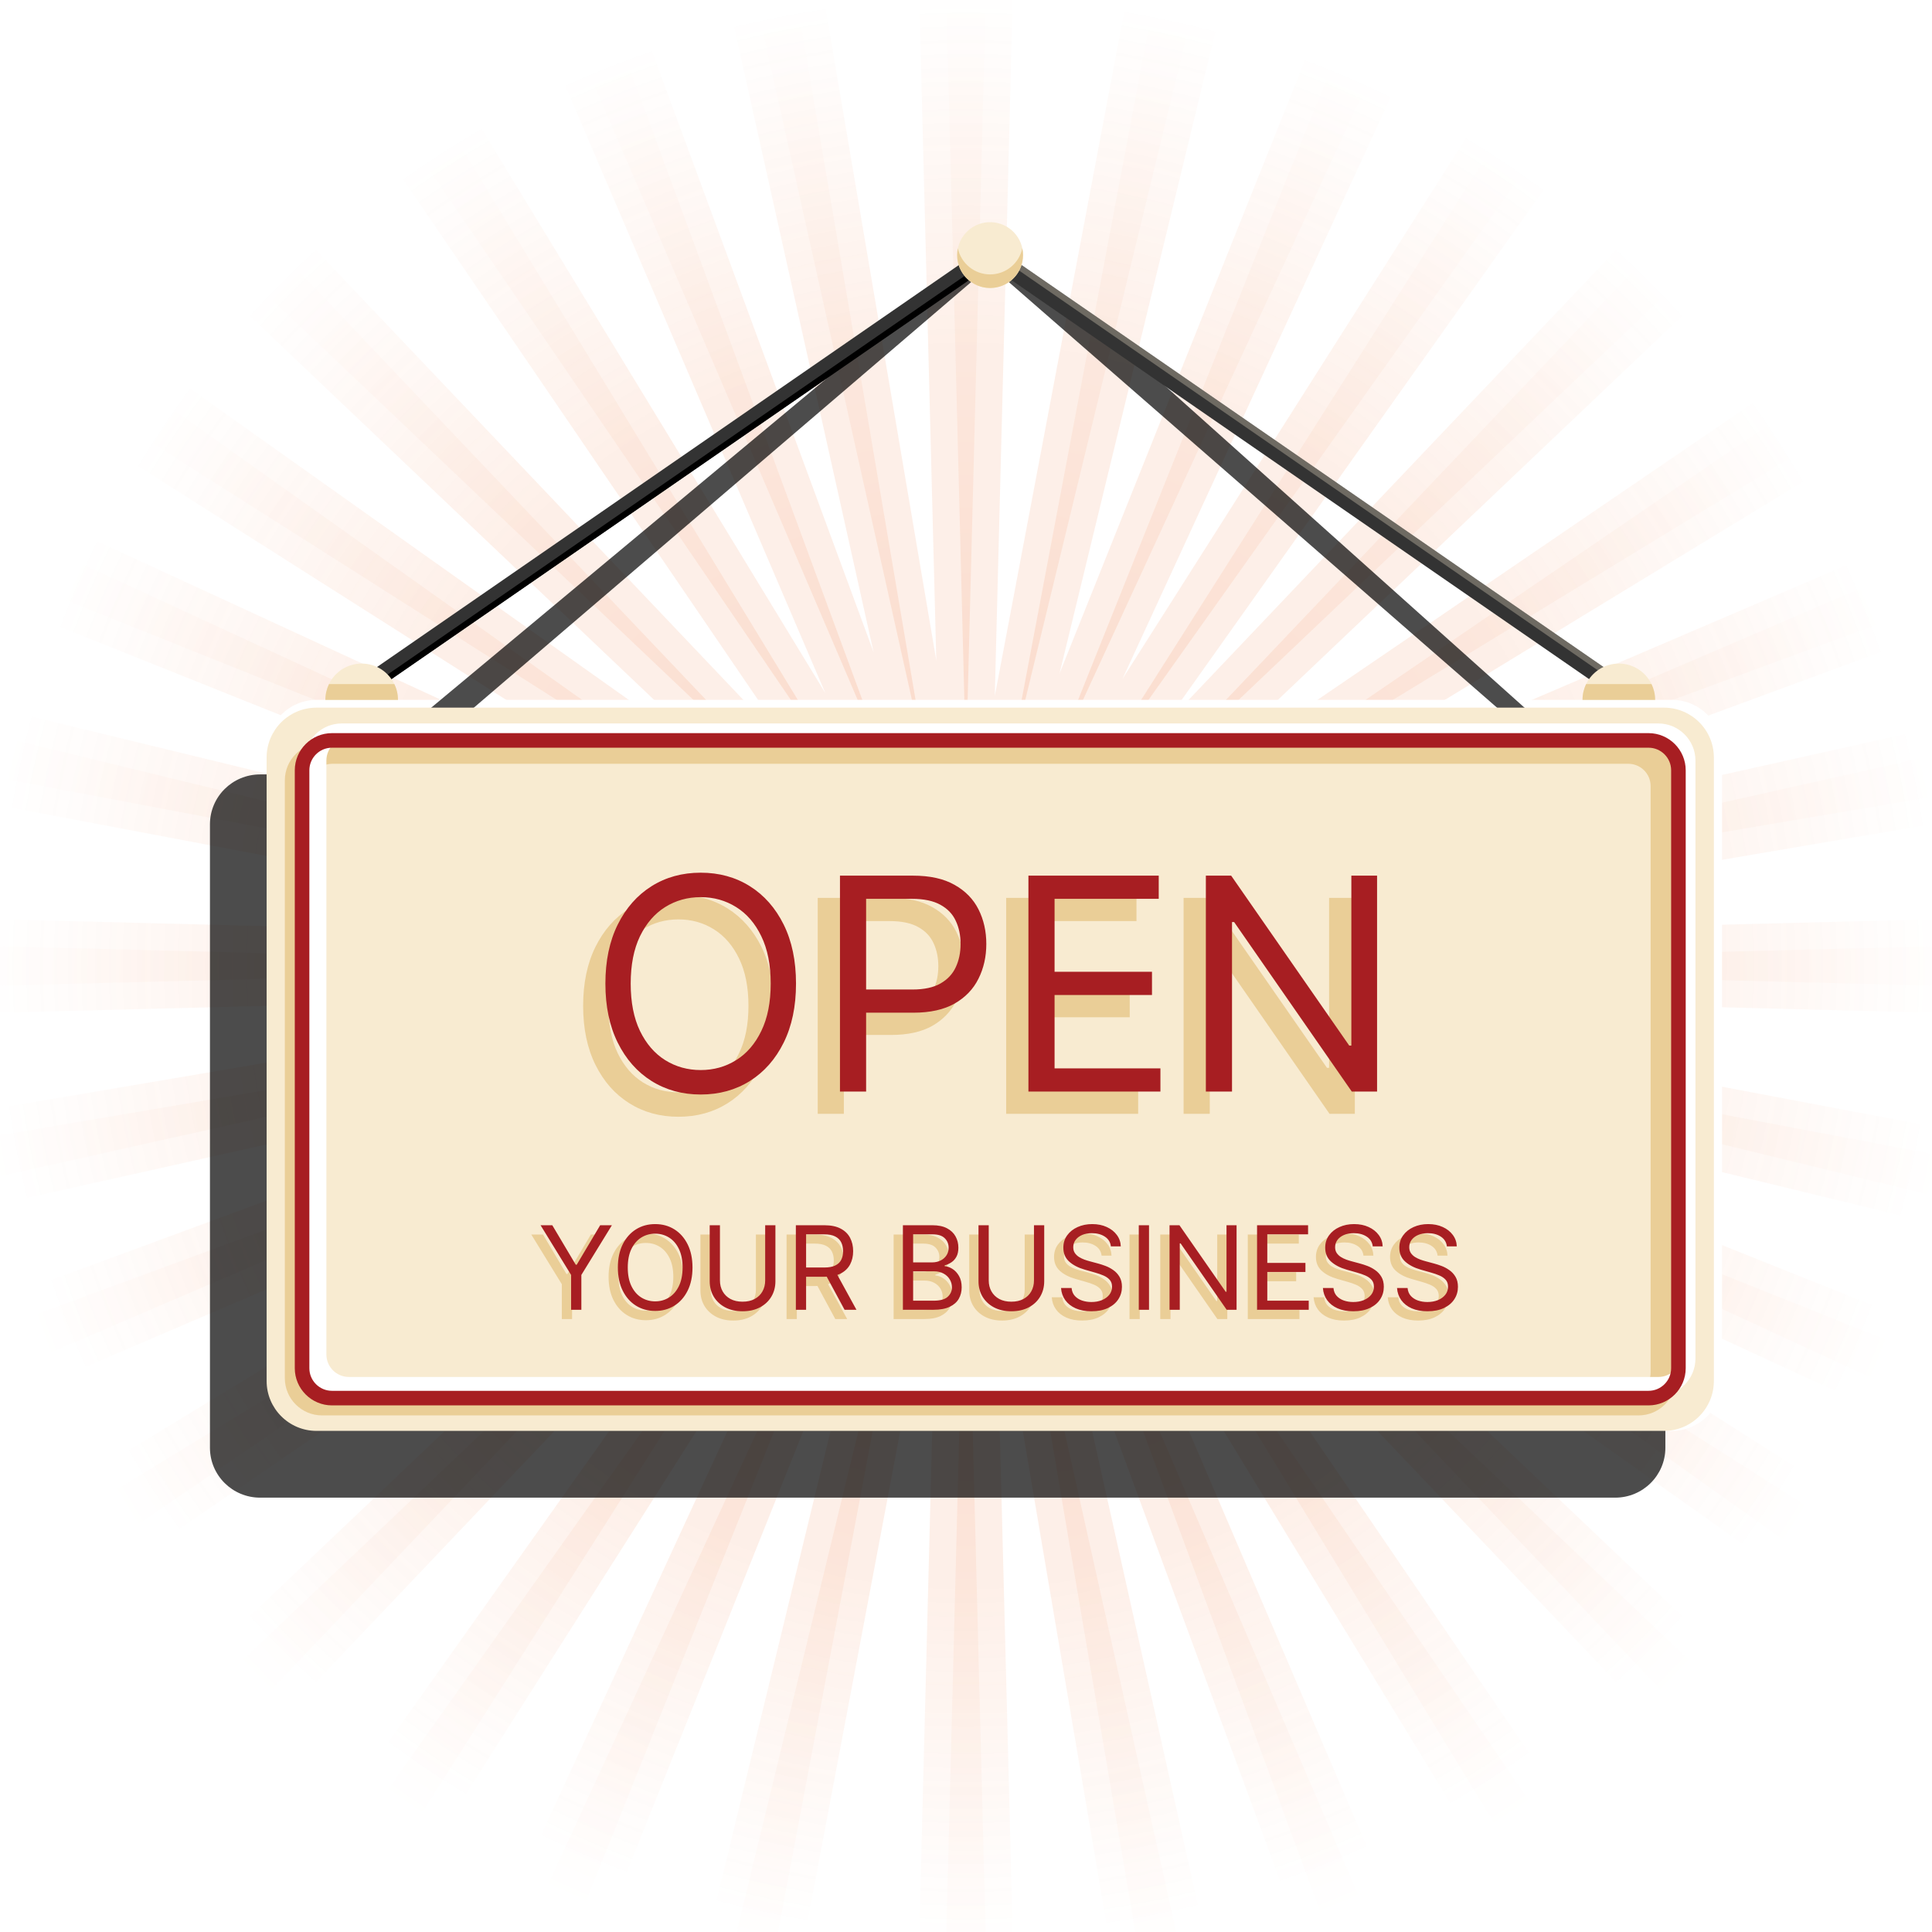 <svg width="293" height="293" viewBox="0 0 293 293" fill="none" xmlns="http://www.w3.org/2000/svg">
<rect x="0" y="0" width="293" height="293" fill="#808080" stroke="none"/>
<g clip-path="url(#clip0_3_1485)">
<path d="M293 0H0V293H293V0Z" fill="white"/>
<path opacity="0.1" d="M293 0V11.908L178.537 120.64L293 42.59V61.137L187.895 125.164L293 80.153V96.01L194.083 132.489L293 110.42V124.988L192.847 141.994L293 139.421V153.579L187.438 150.866L293 170.831V185.492L190.86 160.687L293 201.572V217.711L190.057 170.239L293 235.625V254.535L182.463 176.087L293 281.092V293H281.092L172.354 178.537L250.41 293H231.863L167.836 187.895L212.847 293H196.99L160.511 194.083L182.58 293H168.012L151.006 192.853L153.579 293H139.421L142.134 187.432L122.163 293H107.508L132.313 190.854L91.422 293H75.289L122.761 190.057L57.375 293H38.465L116.913 182.463L11.908 293H0V281.092L114.469 172.354L0 250.41V231.863L105.105 167.836L0 212.847V196.99L98.917 160.511L0 182.58V168.012L100.147 151.006L0 153.579V139.421L105.562 142.134L0 122.163V107.508L102.146 132.313L0 91.422V75.289L102.943 122.761L0 57.375V38.465L110.537 116.913L0 11.908V0H11.908L120.64 114.463L42.59 0H61.137L125.164 105.105L80.153 0H96.01L132.489 98.917L110.42 0H124.988L141.994 100.147L139.421 0H153.579L150.866 105.562L170.831 0H185.492L160.687 102.14L201.572 0H217.711L170.239 102.943L235.625 0H254.535L176.087 110.537L281.092 0H293Z" fill="url(#paint0_radial_3_1485)"/>
<path opacity="0.2" d="M293 6.253L171.194 121.958L173.175 124.97L175.7 127.543L293 47.554V56.332L178.361 126.172L180.951 132.6L293 84.612V91.639L181.678 132.688L182.305 135.958L183.547 139.04L293 114.622V120.827L182.984 139.509L184.291 146.318L293 143.529V149.471L181.314 146.605L180.588 150.139L180.552 153.743L293 175.009V181.273L183.4 154.651L180.687 161.033L293 205.991V213.193L181.138 161.607L179.275 164.361L177.974 167.42L293 240.483V249.513L177.242 167.356L173.351 173.093L293 286.753V293H286.747L171.042 171.194L168.03 173.175L165.457 175.7L245.446 293H236.668L166.828 178.361L160.4 180.951L208.387 293H201.361L160.312 181.678L157.042 182.305L153.96 183.547L178.378 293H172.173L153.491 182.984L146.682 184.291L149.471 293H143.523L146.395 181.314L142.861 180.588L139.257 180.552L117.991 293H111.727L138.349 183.4L131.967 180.687L87.009 293H79.807L131.393 181.138L128.639 179.275L125.58 177.974L52.517 293H43.487L125.644 177.242L119.907 173.351L6.247 293H0V286.747L121.806 171.042L119.825 168.03L117.3 165.457L0 245.446V236.668L114.639 166.828L112.049 160.4L0 208.387V201.361L111.322 160.312L110.695 157.042L109.453 153.96L0 178.378V172.173L110.016 153.491L108.709 146.682L0 149.471V143.523L111.686 146.395L112.412 142.861L112.448 139.257L0 117.991V111.727L109.6 138.349L112.313 131.967L0 87.009V79.807L111.862 131.393L113.725 128.639L115.026 125.58L0 52.517V43.487L115.753 125.644L119.649 119.907L0 6.247V0H6.253L121.958 121.806L124.97 119.825L127.543 117.3L47.554 0H56.332L126.172 114.639L132.6 112.049L84.612 0H91.639L132.688 111.322L135.958 110.695L139.04 109.453L114.622 0H120.827L139.509 110.016L146.318 108.709L143.529 0H149.477L146.605 111.686L150.139 112.412L153.743 112.448L175.009 0H181.273L154.651 109.6L161.033 112.313L205.991 0H213.193L161.607 111.862L164.361 113.725L167.42 115.026L240.483 0H249.513L167.356 115.753L173.093 119.649L286.753 0H293V6.253Z" fill="url(#paint1_radial_3_1485)"/>
<path d="M253.55 217.002H48.046C43.843 217.002 40.436 213.577 40.436 209.353V113.787C40.436 109.563 43.843 106.138 48.046 106.138H253.55C257.753 106.138 261.161 109.563 261.161 113.787V209.353C261.161 213.578 257.753 217.002 253.55 217.002Z" fill="white"/>
<path opacity="0.7" d="M245.506 117.445H242.507L162.427 45.754C157.943 44.065 148.901 37.55 147.201 39.218L53.237 117.445H39.45C35.247 117.445 31.84 120.833 31.84 125.012V219.562C31.84 223.742 35.247 227.129 39.45 227.129H244.954C249.157 227.129 252.564 223.742 252.564 219.562V125.012C252.564 120.833 249.709 117.445 245.506 117.445ZM149.112 41.212C149.753 40.583 150.55 40.583 151.169 41.189L238.648 117.445H60.034L149.112 41.212Z" fill="black"/>
<path d="M252.35 217.002H48.003C43.824 217.002 40.436 213.614 40.436 209.435V114.885C40.436 110.705 43.824 107.318 48.003 107.318H252.351C256.53 107.318 259.918 110.706 259.918 114.885V209.435C259.918 213.614 256.53 217.002 252.35 217.002Z" fill="#F8EBD1"/>
<path d="M248.502 214.655H48.837C45.727 214.655 43.198 212.125 43.198 209.016V118.341C43.198 115.233 45.727 112.703 48.837 112.703H248.503C251.611 112.703 254.141 115.232 254.141 118.341V209.015C254.141 212.125 251.611 214.655 248.502 214.655ZM50.389 115.833C48.527 115.833 47.013 117.347 47.013 119.209V208.148C47.013 210.009 48.527 211.524 50.389 211.524H246.951C248.812 211.524 250.327 210.009 250.327 208.148V119.209C250.327 117.347 248.813 115.833 246.952 115.833H50.389Z" fill="#EACE97"/>
<path d="M251.489 211.668H51.823C48.714 211.668 46.185 209.139 46.185 206.03V115.355C46.185 112.246 48.714 109.717 51.823 109.717H251.489C254.598 109.717 257.127 112.246 257.127 115.355V206.029C257.127 209.138 254.598 211.668 251.489 211.668ZM52.91 111.926C51.029 111.926 49.499 113.456 49.499 115.337V205.414C49.499 207.294 51.029 208.825 52.91 208.825H251.507C253.388 208.825 254.918 207.295 254.918 205.414V115.337C254.918 113.456 253.388 111.926 251.508 111.926H52.91Z" fill="white"/>
<path d="M250.01 213.136H50.345C47.236 213.136 44.706 210.606 44.706 207.497V116.822C44.706 113.714 47.235 111.184 50.344 111.184H250.01C253.119 111.184 255.649 113.713 255.649 116.822V207.496C255.649 210.606 253.119 213.136 250.01 213.136ZM50.344 113.394C48.454 113.394 46.916 114.932 46.916 116.822V207.496C46.916 209.387 48.454 210.926 50.345 210.926H250.01C251.901 210.926 253.439 209.387 253.439 207.496V116.822C253.439 114.932 251.902 113.394 250.01 113.394H50.344Z" fill="#A71E22"/>
<path d="M55.103 105.644C54.698 105.644 54.296 105.466 54.023 105.125C53.547 104.529 53.645 103.66 54.241 103.184L147.025 39.085C148.881 37.604 151.473 37.604 153.327 39.085L246.068 103.148C246.664 103.624 246.762 104.493 246.285 105.089C245.81 105.684 244.94 105.782 244.345 105.306L151.604 41.243C150.763 40.573 149.589 40.573 148.749 41.243L55.964 105.342C55.709 105.545 55.405 105.644 55.103 105.644Z" fill="#333333"/>
<path d="M149.387 40.883C149.166 40.965 148.95 41.081 148.751 41.242L55.962 105.341C55.708 105.546 55.404 105.645 55.106 105.645C54.824 105.645 54.542 105.562 54.305 105.391C54.332 105.38 54.354 105.357 54.377 105.341L147.161 41.242C147.807 40.728 148.647 40.612 149.387 40.883Z" fill="black"/>
<path opacity="0.3" d="M246.286 105.087C245.828 105.661 245 105.777 244.408 105.352C244.513 105.286 244.613 105.192 244.695 105.087C245.171 104.491 245.076 103.623 244.48 103.148L151.74 39.088C151.033 38.519 150.226 38.171 149.387 38.038C150.746 37.817 152.182 38.165 153.325 39.088L246.066 103.149C246.662 103.623 246.762 104.491 246.286 105.087Z" fill="#F8EBD1"/>
<path d="M60.354 106.137H49.345C49.345 105.281 49.544 104.468 49.892 103.745C50.781 101.905 52.665 100.635 54.852 100.635C57.034 100.635 58.918 101.905 59.807 103.745C60.161 104.468 60.354 105.281 60.354 106.137Z" fill="#F8EBD1"/>
<path d="M60.354 106.137H49.345C49.345 105.281 49.544 104.468 49.892 103.745H59.807C60.161 104.468 60.354 105.281 60.354 106.137Z" fill="#EACE97"/>
<path d="M251.01 106.137H240.001C240.001 105.281 240.194 104.468 240.548 103.745C241.437 101.905 243.321 100.635 245.508 100.635C247.69 100.635 249.574 101.905 250.463 103.745C250.812 104.468 251.01 105.281 251.01 106.137Z" fill="#F8EBD1"/>
<path d="M251.01 106.137H240.001C240.001 105.281 240.194 104.468 240.548 103.745H250.463C250.812 104.468 251.01 105.281 251.01 106.137Z" fill="#EACE97"/>
<path d="M155.015 39.842C155.652 37.157 153.991 34.465 151.306 33.828C148.621 33.192 145.929 34.853 145.293 37.538C144.656 40.222 146.317 42.915 149.002 43.551C151.687 44.187 154.379 42.527 155.015 39.842Z" fill="#F8EBD1"/>
<path d="M155.148 38.685C155.148 41.438 152.915 43.678 150.156 43.678C147.396 43.678 145.157 41.438 145.157 38.685C145.157 38.33 145.195 37.987 145.264 37.651C145.74 39.916 147.751 41.615 150.156 41.615C152.56 41.615 154.565 39.916 155.041 37.651C155.11 37.987 155.148 38.33 155.148 38.685Z" fill="#EACE97"/>
<path d="M80.574 187.223H82.352L85.907 193.207H86.058L89.613 187.223H91.391L86.759 194.76V200.043H85.206V194.76L80.574 187.223ZM103.614 193.633C103.614 194.985 103.369 196.154 102.881 197.139C102.393 198.124 101.723 198.883 100.872 199.417C100.02 199.951 99.048 200.219 97.954 200.219C96.861 200.219 95.889 199.951 95.037 199.417C94.186 198.883 93.516 198.124 93.028 197.139C92.54 196.154 92.296 194.985 92.296 193.633C92.296 192.281 92.54 191.112 93.028 190.128C93.516 189.143 94.186 188.383 95.037 187.849C95.889 187.315 96.861 187.048 97.954 187.048C99.048 187.048 100.02 187.315 100.872 187.849C101.723 188.383 102.393 189.143 102.881 190.128C103.369 191.112 103.614 192.281 103.614 193.633ZM102.111 193.633C102.111 192.523 101.925 191.586 101.554 190.822C101.187 190.059 100.688 189.481 100.058 189.088C99.432 188.696 98.731 188.5 97.954 188.5C97.178 188.5 96.475 188.696 95.845 189.088C95.219 189.481 94.72 190.059 94.349 190.822C93.982 191.586 93.798 192.523 93.798 193.633C93.798 194.743 93.982 195.68 94.349 196.444C94.72 197.208 95.219 197.786 95.845 198.178C96.475 198.57 97.178 198.766 97.954 198.766C98.731 198.766 99.432 198.57 100.058 198.178C100.688 197.786 101.187 197.208 101.554 196.444C101.925 195.68 102.111 194.743 102.111 193.633ZM114.637 187.223H116.19V195.711C116.19 196.588 115.983 197.37 115.57 198.059C115.161 198.743 114.583 199.284 113.836 199.68C113.089 200.072 112.213 200.269 111.207 200.269C110.201 200.269 109.325 200.072 108.578 199.68C107.831 199.284 107.251 198.743 106.837 198.059C106.428 197.37 106.224 196.588 106.224 195.711V187.223H107.776V195.586C107.776 196.212 107.914 196.769 108.19 197.258C108.465 197.742 108.857 198.124 109.366 198.403C109.88 198.679 110.493 198.816 111.207 198.816C111.92 198.816 112.534 198.679 113.047 198.403C113.561 198.124 113.953 197.742 114.224 197.258C114.5 196.769 114.637 196.212 114.637 195.586V187.223ZM119.29 200.043V187.223H123.622C124.623 187.223 125.446 187.394 126.088 187.736C126.731 188.074 127.207 188.54 127.515 189.132C127.824 189.725 127.979 190.399 127.979 191.154C127.979 191.91 127.824 192.579 127.515 193.164C127.207 193.748 126.733 194.207 126.094 194.541C125.456 194.87 124.64 195.035 123.647 195.035H120.141V193.633H123.597C124.281 193.633 124.832 193.533 125.249 193.333C125.671 193.132 125.976 192.849 126.163 192.481C126.355 192.11 126.451 191.667 126.451 191.154C126.451 190.641 126.355 190.192 126.163 189.808C125.971 189.424 125.665 189.128 125.243 188.919C124.822 188.707 124.264 188.6 123.572 188.6H120.842V200.043H119.29ZM125.325 194.284L128.48 200.043H126.677L123.572 194.284H125.325ZM135.524 200.043V187.223H140.006C140.899 187.223 141.635 187.377 142.215 187.686C142.795 187.991 143.227 188.402 143.511 188.919C143.795 189.433 143.937 190.002 143.937 190.628C143.937 191.179 143.839 191.634 143.643 191.993C143.451 192.352 143.196 192.636 142.879 192.844C142.566 193.053 142.226 193.207 141.859 193.308V193.433C142.251 193.458 142.645 193.596 143.042 193.846C143.438 194.096 143.77 194.455 144.037 194.923C144.304 195.39 144.438 195.962 144.438 196.638C144.438 197.281 144.292 197.859 143.999 198.372C143.707 198.885 143.246 199.292 142.616 199.593C141.986 199.893 141.166 200.043 140.156 200.043H135.524ZM137.076 198.666H140.156C141.17 198.666 141.89 198.47 142.316 198.078C142.745 197.681 142.96 197.201 142.96 196.638C142.96 196.204 142.85 195.803 142.629 195.436C142.407 195.065 142.092 194.768 141.683 194.547C141.274 194.322 140.79 194.209 140.231 194.209H137.076V198.666ZM137.076 192.857H139.956C140.423 192.857 140.844 192.765 141.22 192.581C141.6 192.398 141.9 192.139 142.121 191.805C142.347 191.471 142.46 191.079 142.46 190.628C142.46 190.065 142.263 189.587 141.871 189.195C141.479 188.798 140.857 188.6 140.006 188.6H137.076V192.857ZM155.402 187.223H156.954V195.711C156.954 196.588 156.748 197.37 156.335 198.059C155.926 198.743 155.348 199.284 154.601 199.68C153.854 200.072 152.977 200.269 151.971 200.269C150.966 200.269 150.089 200.072 149.342 199.68C148.595 199.284 148.015 198.743 147.602 198.059C147.193 197.37 146.989 196.588 146.989 195.711V187.223H148.541V195.586C148.541 196.212 148.679 196.769 148.954 197.258C149.23 197.742 149.622 198.124 150.131 198.403C150.644 198.679 151.258 198.816 151.971 198.816C152.685 198.816 153.299 198.679 153.812 198.403C154.325 198.124 154.718 197.742 154.989 197.258C155.264 196.769 155.402 196.212 155.402 195.586V187.223ZM167.066 190.428C166.991 189.794 166.686 189.301 166.152 188.951C165.618 188.6 164.962 188.425 164.186 188.425C163.619 188.425 163.122 188.517 162.696 188.7C162.275 188.884 161.945 189.136 161.707 189.458C161.474 189.779 161.357 190.144 161.357 190.553C161.357 190.895 161.438 191.19 161.601 191.436C161.768 191.678 161.981 191.88 162.239 192.043C162.498 192.202 162.769 192.333 163.053 192.437C163.337 192.538 163.598 192.619 163.836 192.682L165.138 193.032C165.472 193.12 165.843 193.241 166.252 193.395C166.665 193.55 167.059 193.76 167.435 194.027C167.815 194.29 168.128 194.628 168.374 195.042C168.62 195.455 168.743 195.962 168.743 196.563C168.743 197.256 168.562 197.882 168.199 198.441C167.84 199 167.314 199.444 166.621 199.774C165.933 200.104 165.096 200.269 164.111 200.269C163.193 200.269 162.398 200.12 161.726 199.824C161.058 199.528 160.532 199.115 160.149 198.585C159.769 198.055 159.554 197.439 159.504 196.738H161.106C161.148 197.222 161.311 197.623 161.595 197.94C161.883 198.253 162.246 198.487 162.684 198.641C163.126 198.791 163.602 198.866 164.111 198.866C164.704 198.866 165.236 198.77 165.707 198.578C166.179 198.382 166.552 198.111 166.828 197.765C167.103 197.414 167.241 197.005 167.241 196.538C167.241 196.112 167.122 195.766 166.884 195.499C166.646 195.231 166.333 195.014 165.945 194.848C165.557 194.681 165.138 194.535 164.687 194.409L163.109 193.959C162.108 193.671 161.315 193.26 160.731 192.725C160.146 192.191 159.854 191.492 159.854 190.628C159.854 189.911 160.048 189.285 160.436 188.75C160.829 188.212 161.355 187.795 162.014 187.498C162.678 187.198 163.418 187.048 164.236 187.048C165.063 187.048 165.797 187.196 166.44 187.492C167.082 187.784 167.592 188.185 167.967 188.694C168.347 189.203 168.547 189.781 168.568 190.428H167.066ZM172.848 187.223V200.043H171.296V187.223H172.848ZM186.127 187.223V200.043H184.625L177.639 189.977H177.514V200.043H175.961V187.223H177.463L184.475 197.314H184.6V187.223H186.127ZM189.234 200.043V187.223H196.971V188.6H190.786V192.932H196.57V194.309H190.786V198.666H197.071V200.043H189.234ZM206.78 190.428C206.705 189.794 206.401 189.301 205.866 188.951C205.332 188.6 204.677 188.425 203.901 188.425C203.333 188.425 202.837 188.517 202.411 188.7C201.989 188.884 201.66 189.136 201.422 189.458C201.188 189.779 201.071 190.144 201.071 190.553C201.071 190.895 201.153 191.19 201.315 191.436C201.482 191.678 201.695 191.88 201.954 192.043C202.213 192.202 202.484 192.333 202.768 192.437C203.051 192.538 203.312 192.619 203.55 192.682L204.852 193.032C205.186 193.12 205.558 193.241 205.967 193.395C206.38 193.55 206.774 193.76 207.15 194.027C207.529 194.29 207.842 194.628 208.089 195.042C208.335 195.455 208.458 195.962 208.458 196.563C208.458 197.256 208.276 197.882 207.913 198.441C207.554 199 207.029 199.444 206.336 199.774C205.647 200.104 204.811 200.269 203.826 200.269C202.908 200.269 202.113 200.12 201.441 199.824C200.773 199.528 200.247 199.115 199.863 198.585C199.483 198.055 199.268 197.439 199.218 196.738H200.821C200.863 197.222 201.025 197.623 201.309 197.94C201.597 198.253 201.96 198.487 202.398 198.641C202.841 198.791 203.316 198.866 203.826 198.866C204.418 198.866 204.95 198.77 205.422 198.578C205.893 198.382 206.267 198.111 206.542 197.765C206.818 197.414 206.956 197.005 206.956 196.538C206.956 196.112 206.837 195.766 206.599 195.499C206.361 195.231 206.048 195.014 205.66 194.848C205.272 194.681 204.852 194.535 204.402 194.409L202.824 193.959C201.822 193.671 201.03 193.26 200.445 192.725C199.861 192.191 199.569 191.492 199.569 190.628C199.569 189.911 199.763 189.285 200.151 188.75C200.543 188.212 201.069 187.795 201.729 187.498C202.392 187.198 203.133 187.048 203.951 187.048C204.777 187.048 205.512 187.196 206.154 187.492C206.797 187.784 207.306 188.185 207.682 188.694C208.062 189.203 208.262 189.781 208.283 190.428H206.78ZM218.022 190.428C217.946 189.794 217.642 189.301 217.108 188.951C216.573 188.6 215.918 188.425 215.142 188.425C214.574 188.425 214.078 188.517 213.652 188.7C213.231 188.884 212.901 189.136 212.663 189.458C212.429 189.779 212.313 190.144 212.313 190.553C212.313 190.895 212.394 191.19 212.557 191.436C212.724 191.678 212.936 191.88 213.195 192.043C213.454 192.202 213.725 192.333 214.009 192.437C214.293 192.538 214.554 192.619 214.791 192.682L216.094 193.032C216.427 193.12 216.799 193.241 217.208 193.395C217.621 193.55 218.015 193.76 218.391 194.027C218.771 194.29 219.084 194.628 219.33 195.042C219.576 195.455 219.699 195.962 219.699 196.563C219.699 197.256 219.518 197.882 219.155 198.441C218.796 199 218.27 199.444 217.577 199.774C216.889 200.104 216.052 200.269 215.067 200.269C214.149 200.269 213.354 200.12 212.682 199.824C212.014 199.528 211.488 199.115 211.104 198.585C210.725 198.055 210.51 197.439 210.46 196.738H212.062C212.104 197.222 212.267 197.623 212.55 197.94C212.838 198.253 213.201 198.487 213.64 198.641C214.082 198.791 214.558 198.866 215.067 198.866C215.66 198.866 216.192 198.77 216.663 198.578C217.135 198.382 217.508 198.111 217.784 197.765C218.059 197.414 218.197 197.005 218.197 196.538C218.197 196.112 218.078 195.766 217.84 195.499C217.602 195.231 217.289 195.014 216.901 194.848C216.513 194.681 216.094 194.535 215.643 194.409L214.065 193.959C213.064 193.671 212.271 193.26 211.687 192.725C211.102 192.191 210.81 191.492 210.81 190.628C210.81 189.911 211.004 189.285 211.392 188.75C211.785 188.212 212.31 187.795 212.97 187.498C213.633 187.198 214.374 187.048 215.192 187.048C216.018 187.048 216.753 187.196 217.396 187.492C218.038 187.784 218.547 188.185 218.923 188.694C219.303 189.203 219.503 189.781 219.524 190.428H218.022Z" fill="#EACE97"/>
<path d="M81.981 185.816H83.759L87.314 191.8H87.465L91.02 185.816H92.798L88.166 193.353V198.636H86.613V193.353L81.981 185.816ZM105.021 192.226C105.021 193.578 104.777 194.747 104.288 195.732C103.8 196.716 103.13 197.476 102.279 198.01C101.428 198.544 100.455 198.811 99.362 198.811C98.268 198.811 97.296 198.544 96.445 198.01C95.593 197.476 94.924 196.716 94.435 195.732C93.947 194.747 93.703 193.578 93.703 192.226C93.703 190.874 93.947 189.705 94.435 188.72C94.924 187.736 95.593 186.976 96.445 186.442C97.296 185.908 98.268 185.641 99.362 185.641C100.455 185.641 101.428 185.908 102.279 186.442C103.13 186.976 103.8 187.736 104.288 188.72C104.777 189.705 105.021 190.874 105.021 192.226ZM103.518 192.226C103.518 191.116 103.333 190.179 102.961 189.415C102.594 188.652 102.095 188.074 101.465 187.681C100.839 187.289 100.138 187.093 99.362 187.093C98.585 187.093 97.882 187.289 97.252 187.681C96.626 188.074 96.127 188.652 95.756 189.415C95.389 190.179 95.205 191.116 95.205 192.226C95.205 193.336 95.389 194.273 95.756 195.037C96.127 195.8 96.626 196.378 97.252 196.771C97.882 197.163 98.585 197.359 99.362 197.359C100.138 197.359 100.839 197.163 101.465 196.771C102.095 196.378 102.594 195.8 102.961 195.037C103.333 194.273 103.518 193.336 103.518 192.226ZM116.044 185.816H117.597V194.304C117.597 195.181 117.39 195.963 116.977 196.652C116.568 197.336 115.99 197.877 115.243 198.273C114.496 198.665 113.62 198.862 112.614 198.862C111.608 198.862 110.732 198.665 109.985 198.273C109.238 197.877 108.658 197.336 108.245 196.652C107.836 195.963 107.631 195.181 107.631 194.304V185.816H109.184V194.179C109.184 194.805 109.321 195.362 109.597 195.85C109.872 196.335 110.264 196.716 110.774 196.996C111.287 197.272 111.9 197.409 112.614 197.409C113.328 197.409 113.941 197.272 114.454 196.996C114.968 196.716 115.36 196.335 115.631 195.85C115.907 195.362 116.044 194.805 116.044 194.179V185.816ZM120.697 198.636V185.816H125.029C126.031 185.816 126.853 185.987 127.495 186.329C128.138 186.667 128.614 187.132 128.923 187.725C129.232 188.318 129.386 188.992 129.386 189.747C129.386 190.502 129.232 191.172 128.923 191.757C128.614 192.341 128.14 192.8 127.502 193.134C126.863 193.463 126.047 193.628 125.054 193.628H121.549V192.226H125.004C125.688 192.226 126.239 192.126 126.657 191.926C127.078 191.725 127.383 191.441 127.571 191.074C127.763 190.703 127.859 190.26 127.859 189.747C127.859 189.234 127.763 188.785 127.571 188.401C127.379 188.017 127.072 187.721 126.65 187.512C126.229 187.299 125.672 187.193 124.979 187.193H122.25V198.636H120.697ZM126.732 192.877L129.887 198.636H128.084L124.979 192.877H126.732ZM136.931 198.636V185.816H141.413C142.306 185.816 143.043 185.97 143.623 186.279C144.203 186.584 144.635 186.995 144.918 187.512C145.202 188.026 145.344 188.595 145.344 189.221C145.344 189.772 145.246 190.227 145.05 190.586C144.858 190.945 144.603 191.229 144.286 191.437C143.973 191.646 143.633 191.8 143.266 191.9V192.026C143.658 192.051 144.052 192.188 144.449 192.439C144.845 192.689 145.177 193.048 145.444 193.516C145.711 193.983 145.845 194.555 145.845 195.231C145.845 195.873 145.699 196.451 145.407 196.965C145.115 197.478 144.653 197.885 144.023 198.185C143.393 198.486 142.573 198.636 141.563 198.636H136.931ZM138.483 197.259H141.563C142.577 197.259 143.297 197.063 143.723 196.671C144.153 196.274 144.368 195.794 144.368 195.231C144.368 194.797 144.257 194.396 144.036 194.029C143.815 193.657 143.499 193.361 143.091 193.14C142.682 192.915 142.197 192.802 141.638 192.802H138.483V197.259ZM138.483 191.45H141.363C141.83 191.45 142.252 191.358 142.627 191.174C143.007 190.991 143.308 190.732 143.529 190.398C143.754 190.064 143.867 189.672 143.867 189.221C143.867 188.658 143.671 188.18 143.278 187.788C142.886 187.391 142.264 187.193 141.413 187.193H138.483V191.45ZM156.809 185.816H158.362V194.304C158.362 195.181 158.155 195.963 157.742 196.652C157.333 197.336 156.755 197.877 156.008 198.273C155.261 198.665 154.384 198.862 153.379 198.862C152.373 198.862 151.497 198.665 150.75 198.273C150.003 197.877 149.422 197.336 149.009 196.652C148.6 195.963 148.396 195.181 148.396 194.304V185.816H149.948V194.179C149.948 194.805 150.086 195.362 150.361 195.85C150.637 196.335 151.029 196.716 151.538 196.996C152.052 197.272 152.665 197.409 153.379 197.409C154.092 197.409 154.706 197.272 155.219 196.996C155.732 196.716 156.125 196.335 156.396 195.85C156.671 195.362 156.809 194.805 156.809 194.179V185.816ZM168.473 189.021C168.398 188.387 168.093 187.894 167.559 187.544C167.025 187.193 166.37 187.018 165.593 187.018C165.026 187.018 164.529 187.11 164.104 187.293C163.682 187.477 163.352 187.729 163.114 188.051C162.881 188.372 162.764 188.737 162.764 189.146C162.764 189.488 162.845 189.783 163.008 190.029C163.175 190.271 163.388 190.473 163.647 190.636C163.905 190.795 164.177 190.926 164.46 191.03C164.744 191.131 165.005 191.212 165.243 191.274L166.545 191.625C166.879 191.713 167.25 191.834 167.659 191.988C168.072 192.143 168.467 192.353 168.842 192.62C169.222 192.883 169.535 193.221 169.781 193.634C170.028 194.048 170.151 194.555 170.151 195.156C170.151 195.848 169.969 196.474 169.606 197.034C169.247 197.593 168.721 198.037 168.029 198.367C167.34 198.697 166.503 198.862 165.518 198.862C164.6 198.862 163.805 198.713 163.133 198.417C162.466 198.121 161.94 197.708 161.556 197.178C161.176 196.648 160.961 196.032 160.911 195.331H162.514C162.555 195.815 162.718 196.216 163.002 196.533C163.29 196.846 163.653 197.08 164.091 197.234C164.533 197.384 165.009 197.459 165.518 197.459C166.111 197.459 166.643 197.363 167.115 197.171C167.586 196.975 167.96 196.704 168.235 196.358C168.511 196.007 168.648 195.598 168.648 195.131C168.648 194.705 168.529 194.359 168.291 194.091C168.054 193.824 167.741 193.607 167.352 193.44C166.964 193.273 166.545 193.127 166.094 193.002L164.517 192.552C163.515 192.264 162.722 191.852 162.138 191.318C161.554 190.784 161.262 190.085 161.262 189.221C161.262 188.503 161.456 187.877 161.844 187.343C162.236 186.805 162.762 186.388 163.421 186.091C164.085 185.791 164.826 185.641 165.643 185.641C166.47 185.641 167.204 185.789 167.847 186.085C168.49 186.377 168.999 186.778 169.374 187.287C169.754 187.796 169.954 188.374 169.975 189.021H168.473ZM174.256 185.816V198.636H172.703V185.816H174.256ZM187.534 185.816V198.636H186.032L179.046 188.57H178.921V198.636H177.368V185.816H178.871L185.882 195.907H186.007V185.816H187.534ZM190.641 198.636V185.816H198.378V187.193H192.193V191.525H197.978V192.902H192.193V197.259H198.478V198.636H190.641ZM208.188 189.021C208.112 188.387 207.808 187.894 207.274 187.544C206.739 187.193 206.084 187.018 205.308 187.018C204.74 187.018 204.244 187.11 203.818 187.293C203.397 187.477 203.067 187.729 202.829 188.051C202.595 188.372 202.478 188.737 202.478 189.146C202.478 189.488 202.56 189.783 202.723 190.029C202.89 190.271 203.102 190.473 203.361 190.636C203.62 190.795 203.891 190.926 204.175 191.03C204.459 191.131 204.72 191.212 204.957 191.274L206.259 191.625C206.593 191.713 206.965 191.834 207.374 191.988C207.787 192.143 208.181 192.353 208.557 192.62C208.937 192.883 209.25 193.221 209.496 193.634C209.742 194.048 209.865 194.555 209.865 195.156C209.865 195.848 209.684 196.474 209.321 197.034C208.962 197.593 208.436 198.037 207.743 198.367C207.055 198.697 206.218 198.862 205.233 198.862C204.315 198.862 203.52 198.713 202.848 198.417C202.18 198.121 201.654 197.708 201.27 197.178C200.891 196.648 200.676 196.032 200.626 195.331H202.228C202.27 195.815 202.433 196.216 202.716 196.533C203.004 196.846 203.367 197.08 203.806 197.234C204.248 197.384 204.724 197.459 205.233 197.459C205.825 197.459 206.358 197.363 206.829 197.171C207.301 196.975 207.674 196.704 207.95 196.358C208.225 196.007 208.363 195.598 208.363 195.131C208.363 194.705 208.244 194.359 208.006 194.091C207.768 193.824 207.455 193.607 207.067 193.44C206.679 193.273 206.259 193.127 205.809 193.002L204.231 192.552C203.23 192.264 202.437 191.852 201.852 191.318C201.268 190.784 200.976 190.085 200.976 189.221C200.976 188.503 201.17 187.877 201.558 187.343C201.951 186.805 202.476 186.388 203.136 186.091C203.799 185.791 204.54 185.641 205.358 185.641C206.184 185.641 206.919 185.789 207.562 186.085C208.204 186.377 208.713 186.778 209.089 187.287C209.469 187.796 209.669 188.374 209.69 189.021H208.188ZM219.429 189.021C219.354 188.387 219.049 187.894 218.515 187.544C217.981 187.193 217.325 187.018 216.549 187.018C215.982 187.018 215.485 187.11 215.059 187.293C214.638 187.477 214.308 187.729 214.07 188.051C213.837 188.372 213.72 188.737 213.72 189.146C213.72 189.488 213.801 189.783 213.964 190.029C214.131 190.271 214.344 190.473 214.602 190.636C214.861 190.795 215.132 190.926 215.416 191.03C215.7 191.131 215.961 191.212 216.199 191.274L217.501 191.625C217.835 191.713 218.206 191.834 218.615 191.988C219.028 192.143 219.423 192.353 219.798 192.62C220.178 192.883 220.491 193.221 220.737 193.634C220.983 194.048 221.106 194.555 221.106 195.156C221.106 195.848 220.925 196.474 220.562 197.034C220.203 197.593 219.677 198.037 218.984 198.367C218.296 198.697 217.459 198.862 216.474 198.862C215.556 198.862 214.761 198.713 214.089 198.417C213.421 198.121 212.896 197.708 212.512 197.178C212.132 196.648 211.917 196.032 211.867 195.331H213.469C213.511 195.815 213.674 196.216 213.958 196.533C214.246 196.846 214.609 197.08 215.047 197.234C215.489 197.384 215.965 197.459 216.474 197.459C217.067 197.459 217.599 197.363 218.07 197.171C218.542 196.975 218.916 196.704 219.191 196.358C219.466 196.007 219.604 195.598 219.604 195.131C219.604 194.705 219.485 194.359 219.247 194.091C219.009 193.824 218.696 193.607 218.308 193.44C217.92 193.273 217.501 193.127 217.05 193.002L215.473 192.552C214.471 192.264 213.678 191.852 213.094 191.318C212.51 190.784 212.217 190.085 212.217 189.221C212.217 188.503 212.411 187.877 212.8 187.343C213.192 186.805 213.718 186.388 214.377 186.091C215.041 185.791 215.781 185.641 216.599 185.641C217.426 185.641 218.16 185.789 218.803 186.085C219.446 186.377 219.955 186.778 220.33 187.287C220.71 187.796 220.91 188.374 220.931 189.021H219.429Z" fill="#A71E22"/>
<path d="M117.345 152.544C117.345 155.997 116.721 158.982 115.474 161.497C114.227 164.013 112.516 165.953 110.342 167.317C108.167 168.682 105.684 169.364 102.891 169.364C100.098 169.364 97.615 168.682 95.44 167.317C93.266 165.953 91.555 164.013 90.308 161.497C89.061 158.982 88.437 155.997 88.437 152.544C88.437 149.09 89.061 146.106 90.308 143.59C91.555 141.074 93.266 139.134 95.44 137.77C97.615 136.406 100.098 135.723 102.891 135.723C105.684 135.723 108.167 136.406 110.342 137.77C112.516 139.134 114.227 141.074 115.474 143.59C116.721 146.106 117.345 149.09 117.345 152.544ZM113.508 152.544C113.508 149.708 113.033 147.315 112.085 145.365C111.147 143.414 109.873 141.938 108.263 140.936C106.664 139.934 104.874 139.433 102.891 139.433C100.908 139.433 99.112 139.934 97.503 140.936C95.904 141.938 94.63 143.414 93.681 145.365C92.743 147.315 92.274 149.708 92.274 152.544C92.274 155.379 92.743 157.772 93.681 159.723C94.63 161.673 95.904 163.15 97.503 164.152C99.112 165.154 100.908 165.655 102.891 165.655C104.874 165.655 106.664 165.154 108.263 164.152C109.873 163.15 111.147 161.673 112.085 159.723C113.033 157.772 113.508 155.379 113.508 152.544ZM124.012 168.916V136.171H135.076C137.645 136.171 139.745 136.635 141.376 137.562C143.018 138.479 144.233 139.721 145.021 141.288C145.81 142.854 146.205 144.603 146.205 146.532C146.205 148.461 145.81 150.215 145.021 151.792C144.243 153.37 143.039 154.628 141.408 155.566C139.777 156.493 137.688 156.957 135.14 156.957H127.21V153.439H135.012C136.771 153.439 138.184 153.135 139.25 152.528C140.315 151.92 141.088 151.099 141.568 150.065C142.058 149.021 142.303 147.843 142.303 146.532C142.303 145.221 142.058 144.048 141.568 143.014C141.088 141.98 140.31 141.17 139.234 140.584C138.157 139.987 136.729 139.689 134.949 139.689H127.977V168.916H124.012ZM152.592 168.916V136.171H172.354V139.689H156.557V150.753H171.331V154.271H156.557V165.399H172.61V168.916H152.592ZM205.467 136.171V168.916H201.63L183.786 143.206H183.467V168.916H179.501V136.171H183.339L201.246 161.945H201.566V136.171H205.467Z" fill="#EACE97"/>
<path d="M120.72 149.169C120.72 152.623 120.096 155.607 118.849 158.123C117.602 160.638 115.891 162.578 113.717 163.943C111.542 165.307 109.059 165.989 106.266 165.989C103.473 165.989 100.99 165.307 98.815 163.943C96.641 162.578 94.93 160.638 93.683 158.123C92.436 155.607 91.812 152.623 91.812 149.169C91.812 145.716 92.436 142.731 93.683 140.215C94.93 137.7 96.641 135.76 98.815 134.395C100.99 133.031 103.473 132.349 106.266 132.349C109.059 132.349 111.542 133.031 113.717 134.395C115.891 135.76 117.602 137.7 118.849 140.215C120.096 142.731 120.72 145.716 120.72 149.169ZM116.882 149.169C116.882 146.334 116.408 143.941 115.459 141.99C114.521 140.04 113.248 138.563 111.638 137.561C110.039 136.559 108.249 136.058 106.266 136.058C104.283 136.058 102.487 136.559 100.878 137.561C99.279 138.563 98.005 140.04 97.056 141.99C96.118 143.941 95.649 146.334 95.649 149.169C95.649 152.004 96.118 154.397 97.056 156.348C98.005 158.299 99.279 159.775 100.878 160.777C102.487 161.779 104.283 162.28 106.266 162.28C108.249 162.28 110.039 161.779 111.638 160.777C113.248 159.775 114.521 158.299 115.459 156.348C116.408 154.397 116.882 152.004 116.882 149.169ZM127.387 165.542V132.797H138.451C141.02 132.797 143.12 133.26 144.751 134.188C146.392 135.104 147.608 136.346 148.396 137.913C149.185 139.48 149.58 141.228 149.58 143.157C149.58 145.087 149.185 146.84 148.396 148.418C147.618 149.995 146.414 151.253 144.783 152.191C143.152 153.118 141.063 153.582 138.515 153.582H130.585V150.065H138.387C140.146 150.065 141.559 149.761 142.624 149.153C143.69 148.546 144.463 147.725 144.943 146.691C145.433 145.646 145.678 144.468 145.678 143.157C145.678 141.846 145.433 140.674 144.943 139.64C144.463 138.606 143.685 137.796 142.608 137.21C141.532 136.613 140.104 136.314 138.323 136.314H131.352V165.542H127.387ZM155.967 165.542V132.797H175.729V136.314H159.932V147.378H174.706V150.896H159.932V162.024H175.985V165.542H155.967ZM208.842 132.797V165.542H205.005L187.161 139.832H186.842V165.542H182.876V132.797H186.714L204.621 158.571H204.941V132.797H208.842Z" fill="#A71E22"/>
</g>
<defs>
<radialGradient id="paint0_radial_3_1485" cx="0" cy="0" r="1" gradientUnits="userSpaceOnUse" gradientTransform="translate(146.5 146.5) rotate(90) scale(146.5)">
<stop offset="0.64" stop-color="#F16722"/>
<stop offset="1" stop-color="#F16722" stop-opacity="0"/>
</radialGradient>
<radialGradient id="paint1_radial_3_1485" cx="0" cy="0" r="1" gradientUnits="userSpaceOnUse" gradientTransform="translate(146.5 150.82) rotate(-90) scale(150.82)">
<stop stop-color="#F16722"/>
<stop offset="1" stop-color="white"/>
</radialGradient>
<clipPath id="clip0_3_1485">
<rect width="293" height="293" fill="white"/>
</clipPath>
</defs>
</svg>
